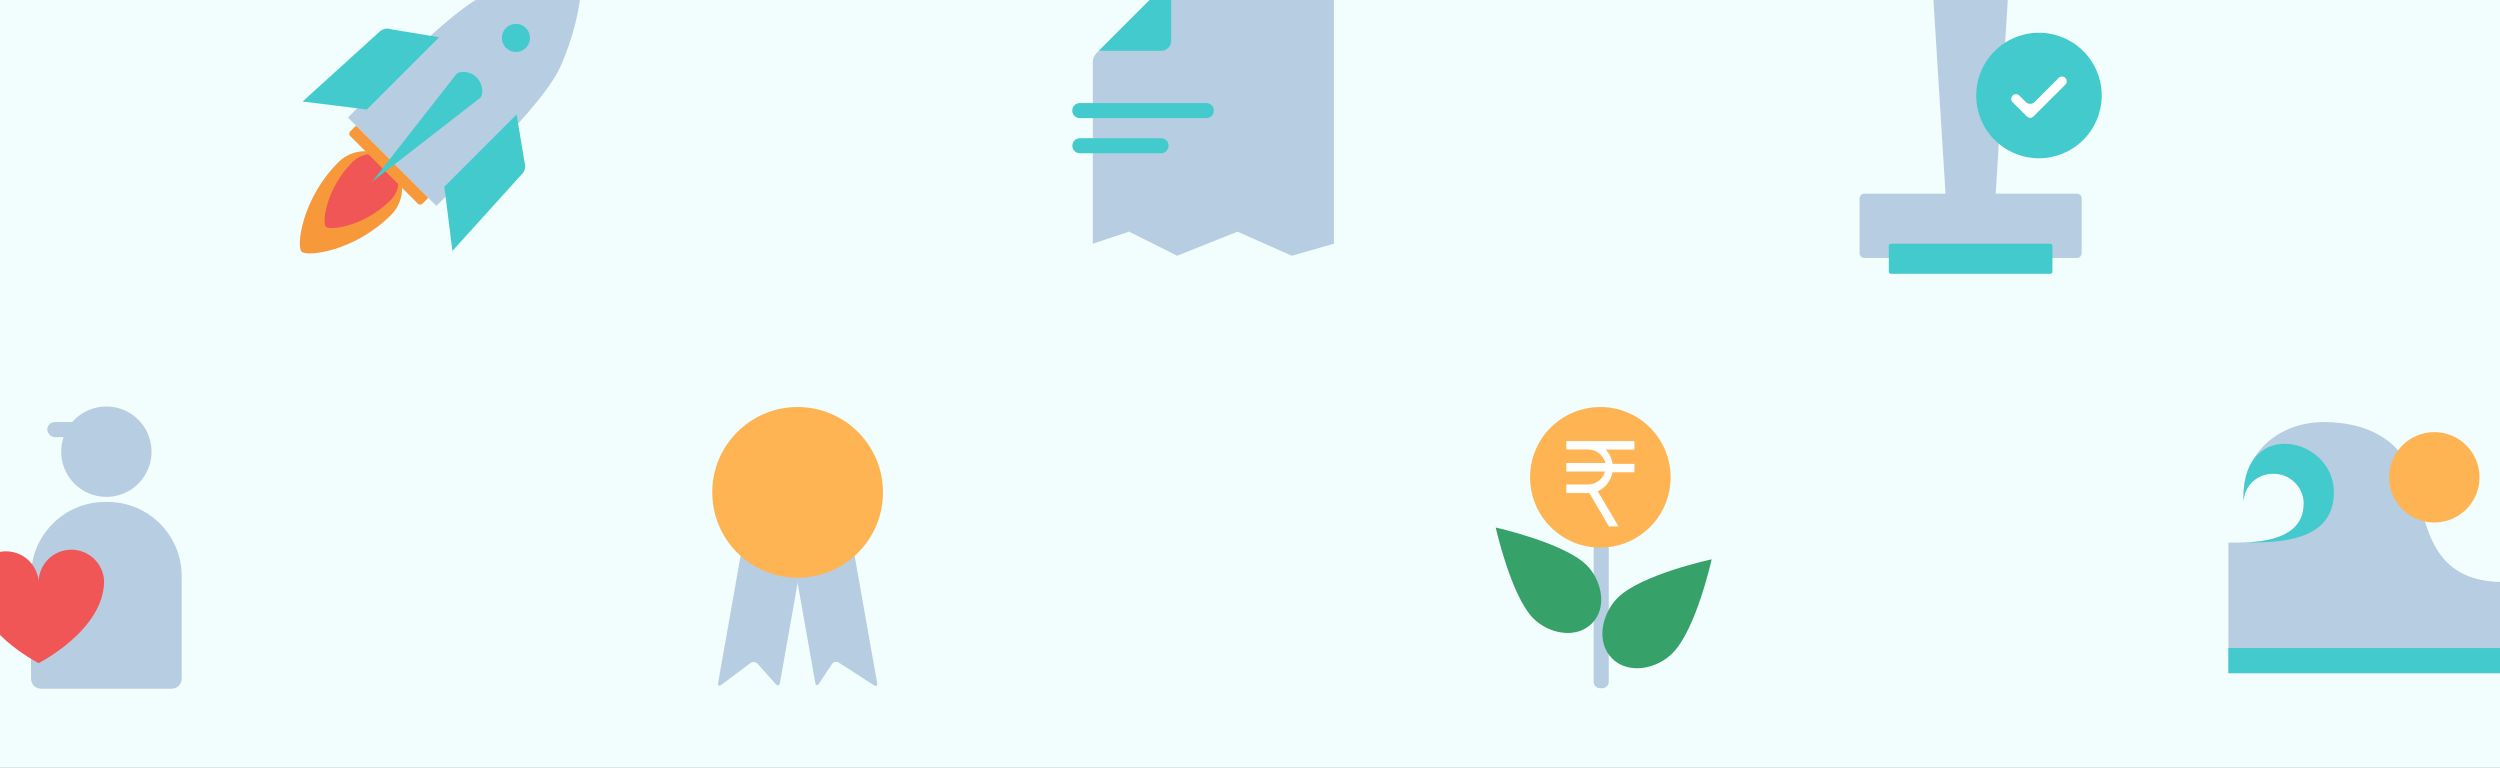 <svg viewBox="0 0 420 129" fill="none" xmlns="http://www.w3.org/2000/svg">
<rect x="0" y="0" width="420" height="129" fill="#333333" stroke="none"/>
<g clip-path="url(#clip0_294_129728)">
<rect width="420" height="129" fill="#F2FDFD"/>
<path d="M271.759 100.438C269.143 103.053 268.055 107.846 270.831 110.622C273.607 113.398 278.425 112.368 281.015 109.694C284.947 105.753 287.562 93.966 287.562 93.966C287.562 93.966 275.691 96.497 271.759 100.438Z" fill="white"/>
<path d="M257.567 103.855C260.098 106.437 264.731 107.441 267.431 104.749C270.131 102.058 269.051 97.417 266.519 94.903C262.655 91.156 251.281 88.625 251.281 88.625C251.281 88.625 253.813 100.032 257.567 103.855Z" fill="white"/>
<path d="M269.177 91.156H268.823C268.222 91.156 267.734 91.644 267.734 92.245V114.537C267.734 115.138 268.222 115.625 268.823 115.625H269.177C269.778 115.625 270.266 115.138 270.266 114.537V92.245C270.266 91.644 269.778 91.156 269.177 91.156Z" fill="#B7CDE1"/>
<path d="M268.857 92C271.589 92 274.238 91.052 276.35 89.318C278.463 87.584 279.908 85.172 280.441 82.491C280.974 79.811 280.561 77.029 279.273 74.618C277.985 72.208 275.9 70.32 273.376 69.274C270.851 68.228 268.041 68.09 265.426 68.884C262.811 69.677 260.552 71.353 259.034 73.625C257.515 75.898 256.832 78.626 257.1 81.346C257.368 84.066 258.571 86.608 260.503 88.541C261.6 89.638 262.903 90.507 264.336 91.101C265.769 91.695 267.305 92 268.857 92Z" fill="#FEB452"/>
<path fill-rule="evenodd" clip-rule="evenodd" d="M263.136 74.104H274.586V75.53H269.751C270.377 76.189 270.781 77.026 270.907 77.926H274.586V79.344H270.882C270.762 80.036 270.476 80.689 270.046 81.245C269.617 81.801 269.058 82.243 268.418 82.533L271.911 88.439H270.291L267.009 82.837H263.136V81.394H266.798C267.567 81.387 268.304 81.085 268.857 80.55C269.233 80.186 269.501 79.724 269.633 79.217H263.136V77.783H269.717C269.545 77.137 269.166 76.565 268.639 76.154C268.113 75.743 267.466 75.515 266.798 75.505H263.136V74.104Z" fill="white"/>
<g style="mix-blend-mode:multiply">
<path d="M271.759 100.438C269.143 103.053 268.055 107.846 270.831 110.622C273.607 113.398 278.425 112.368 281.015 109.694C284.947 105.753 287.562 93.966 287.562 93.966C287.562 93.966 275.691 96.497 271.759 100.438Z" fill="#36A168"/>
</g>
<g style="mix-blend-mode:multiply">
<path d="M257.567 103.855C260.098 106.437 264.731 107.441 267.431 104.749C270.131 102.058 269.051 97.417 266.519 94.903C262.655 91.156 251.281 88.625 251.281 88.625C251.281 88.625 253.813 100.032 257.567 103.855Z" fill="#36A168"/>
</g>
<path d="M408.969 87.781C413.163 87.781 416.562 84.381 416.562 80.188C416.562 75.994 413.163 72.594 408.969 72.594C404.775 72.594 401.375 75.994 401.375 80.188C401.375 84.381 404.775 87.781 408.969 87.781Z" fill="white"/>
<path d="M374.375 113.094H421.625V97.788H420.781C411.559 97.788 408.125 92.844 406.437 83.444C404.75 74.045 397.865 70.906 390.406 70.906C382.947 70.906 376.906 75.969 376.906 83.444V84.288C376.957 82.994 377.518 81.773 378.467 80.893C379.416 80.012 380.675 79.543 381.969 79.588C383.251 79.585 384.486 80.068 385.426 80.941C386.366 81.813 386.939 83.009 387.031 84.288C387.031 86.094 387.031 91.156 376.062 91.156H374.375V113.094Z" fill="#B7CDE1"/>
<g style="mix-blend-mode:multiply">
<path d="M421.625 108.875H374.375V113.094H421.625V108.875Z" fill="#42CACD"/>
</g>
<g style="mix-blend-mode:multiply">
<path d="M376.906 91.156C382.5 91.156 392.094 91.156 392.094 82.719C392.094 73.438 376.906 70.063 376.906 83.445V84.288C376.957 82.995 377.518 81.773 378.467 80.893C379.416 80.012 380.675 79.543 381.969 79.588C383.251 79.585 384.486 80.069 385.426 80.941C386.366 81.813 386.939 83.009 387.031 84.288C387.031 86.094 387.031 91.156 376.062 91.156" fill="#42CACD"/>
</g>
<g style="mix-blend-mode:multiply">
<path d="M408.969 87.781C413.163 87.781 416.562 84.381 416.562 80.188C416.562 75.994 413.163 72.594 408.969 72.594C404.775 72.594 401.375 75.994 401.375 80.188C401.375 84.381 404.775 87.781 408.969 87.781Z" fill="#FEB452"/>
</g>
<rect x="7.938" y="70.906" width="10.125" height="2.531" rx="1.266" fill="white"/>
<path d="M17.489 97.602C17.424 96.187 16.816 94.851 15.791 93.872C14.767 92.893 13.405 92.346 11.988 92.346C10.57 92.346 9.208 92.893 8.184 93.872C7.159 94.851 6.551 96.187 6.486 97.602C6.355 96.239 5.721 94.973 4.707 94.052C3.693 93.13 2.372 92.62 1.002 92.62C-0.368 92.62 -1.689 93.13 -2.703 94.052C-3.717 94.973 -4.351 96.239 -4.483 97.602C-4.525 105.854 6.486 111.406 6.486 111.406C6.486 111.406 17.489 105.854 17.489 97.602Z" fill="white"/>
<path d="M17.463 84.322H18.307C21.604 84.386 24.74 85.754 27.03 88.126C29.32 90.498 30.577 93.681 30.525 96.978V114.022C30.525 114.461 30.354 114.882 30.049 115.197C29.743 115.513 29.326 115.696 28.888 115.709H6.849C6.409 115.696 5.991 115.512 5.685 115.195C5.381 114.88 5.212 114.459 5.212 114.022V96.978C5.16 93.676 6.421 90.488 8.719 88.115C11.016 85.741 14.161 84.377 17.463 84.322Z" fill="white"/>
<path d="M17.868 83.478C19.37 83.478 20.838 83.033 22.087 82.198C23.336 81.364 24.309 80.178 24.884 78.79C25.459 77.403 25.609 75.876 25.316 74.403C25.023 72.93 24.3 71.577 23.238 70.515C22.176 69.453 20.823 68.729 19.35 68.436C17.877 68.143 16.35 68.294 14.962 68.869C13.575 69.443 12.389 70.417 11.555 71.665C10.72 72.914 10.275 74.382 10.275 75.884C10.275 77.898 11.075 79.83 12.499 81.254C13.923 82.678 15.854 83.478 17.868 83.478Z" fill="white"/>
<g style="mix-blend-mode:multiply">
<path d="M17.463 84.322H18.307C21.604 84.386 24.74 85.754 27.03 88.126C29.32 90.498 30.577 93.681 30.525 96.978V114.022C30.525 114.461 30.354 114.882 30.049 115.197C29.743 115.513 29.326 115.696 28.888 115.709H6.849C6.409 115.696 5.991 115.512 5.685 115.195C5.381 114.88 5.212 114.459 5.212 114.022V96.978C5.16 93.676 6.421 90.488 8.719 88.115C11.016 85.741 14.161 84.377 17.463 84.322Z" fill="#B7CDE1"/>
</g>
<g style="mix-blend-mode:multiply">
<path d="M17.868 83.478C19.37 83.478 20.838 83.033 22.087 82.198C23.336 81.364 24.309 80.178 24.884 78.79C25.459 77.403 25.609 75.876 25.316 74.403C25.023 72.93 24.3 71.577 23.238 70.515C22.176 69.453 20.823 68.729 19.35 68.436C17.877 68.143 16.35 68.294 14.962 68.869C13.575 69.443 12.389 70.417 11.555 71.665C10.72 72.914 10.275 74.382 10.275 75.884C10.275 77.898 11.075 79.83 12.499 81.254C13.923 82.678 15.854 83.478 17.868 83.478Z" fill="#B7CDE1"/>
</g>
<g style="mix-blend-mode:multiply">
<path d="M17.489 97.603C17.424 96.187 16.816 94.851 15.791 93.872C14.767 92.893 13.405 92.347 11.988 92.346C10.57 92.347 9.208 92.893 8.184 93.872C7.159 94.851 6.551 96.187 6.486 97.603C6.355 96.239 5.721 94.973 4.707 94.052C3.693 93.131 2.372 92.62 1.002 92.62C-0.368 92.62 -1.689 93.131 -2.703 94.052C-3.717 94.973 -4.351 96.239 -4.483 97.603C-4.525 105.854 6.486 111.406 6.486 111.406C6.486 111.406 17.489 105.854 17.489 97.603Z" fill="#F05656"/>
</g>
<g style="mix-blend-mode:multiply">
<path d="M15.943 80.528C15.773 81.005 16.022 81.539 16.521 81.627C17.083 81.727 17.658 81.738 18.227 81.66C19.1 81.539 19.932 81.21 20.651 80.7C21.369 80.19 21.955 79.514 22.357 78.729C22.619 78.219 22.798 77.671 22.89 77.108C22.971 76.608 22.55 76.196 22.043 76.199L21.854 76.201C21.347 76.204 20.951 76.624 20.82 77.114C20.757 77.353 20.668 77.584 20.555 77.805C20.301 78.3 19.932 78.726 19.479 79.048C19.025 79.37 18.501 79.578 17.95 79.654C17.704 79.688 17.456 79.695 17.21 79.676C16.705 79.637 16.177 79.872 16.006 80.35L15.943 80.528Z" fill="#B7CDE1"/>
</g>
<g style="mix-blend-mode:multiply">
<rect x="7.938" y="70.906" width="10.125" height="2.531" rx="1.266" fill="#B7CDE1"/>
</g>
<path d="M202.662 17.312H181.4C181.064 17.312 180.742 17.446 180.505 17.683C180.268 17.921 180.134 18.242 180.134 18.578C180.134 18.914 180.268 19.236 180.505 19.473C180.742 19.71 181.064 19.844 181.4 19.844H202.662C202.998 19.844 203.32 19.71 203.557 19.473C203.795 19.236 203.928 18.914 203.928 18.578C203.928 18.242 203.795 17.921 203.557 17.683C203.32 17.446 202.998 17.312 202.662 17.312Z" fill="white"/>
<path d="M195.052 23.219H181.417C181.081 23.219 180.759 23.352 180.522 23.589C180.285 23.827 180.151 24.149 180.151 24.484C180.151 24.82 180.285 25.142 180.522 25.379C180.759 25.617 181.081 25.75 181.417 25.75H195.052C195.388 25.75 195.709 25.617 195.947 25.379C196.184 25.142 196.317 24.82 196.317 24.484C196.317 24.149 196.184 23.827 195.947 23.589C195.709 23.352 195.388 23.219 195.052 23.219Z" fill="white"/>
<path d="M197.17 -4.026L184.193 8.951C184.004 9.141 183.853 9.364 183.746 9.609C183.645 9.858 183.593 10.125 183.594 10.394V40.938L189.669 38.913L197.769 42.962L207.894 38.913L217.006 42.962L224.094 40.938V-2.6C224.095 -2.866 224.043 -3.13 223.942 -3.376C223.84 -3.622 223.691 -3.846 223.503 -4.034C223.315 -4.223 223.091 -4.372 222.845 -4.473C222.599 -4.574 222.335 -4.626 222.069 -4.625H198.612C198.344 -4.625 198.077 -4.574 197.828 -4.473C197.583 -4.366 197.36 -4.214 197.17 -4.026Z" fill="#B7CDE1"/>
<g style="mix-blend-mode:multiply">
<path d="M196.756 -3.613V6.808C196.762 7.036 196.721 7.264 196.636 7.476C196.552 7.689 196.424 7.882 196.263 8.044C196.101 8.206 195.908 8.333 195.695 8.418C195.483 8.502 195.255 8.543 195.027 8.537H184.606L196.756 -3.613Z" fill="#42CACD"/>
</g>
<g style="mix-blend-mode:multiply">
<path d="M202.662 17.312H181.4C181.064 17.312 180.742 17.446 180.505 17.683C180.268 17.921 180.134 18.242 180.134 18.578C180.134 18.914 180.268 19.236 180.505 19.473C180.742 19.71 181.064 19.844 181.4 19.844H202.662C202.998 19.844 203.32 19.71 203.557 19.473C203.795 19.236 203.928 18.914 203.928 18.578C203.928 18.242 203.795 17.921 203.557 17.683C203.32 17.446 202.998 17.312 202.662 17.312Z" fill="#42CACD"/>
</g>
<g style="mix-blend-mode:multiply">
<path d="M195.052 23.219H181.417C181.081 23.219 180.759 23.352 180.522 23.589C180.285 23.827 180.151 24.149 180.151 24.484C180.151 24.82 180.285 25.142 180.522 25.379C180.759 25.617 181.081 25.75 181.417 25.75H195.052C195.388 25.75 195.709 25.617 195.947 25.379C196.184 25.142 196.317 24.82 196.317 24.484C196.317 24.149 196.184 23.827 195.947 23.589C195.709 23.352 195.388 23.219 195.052 23.219Z" fill="#42CACD"/>
</g>
<path d="M50.839 17.051L61.631 18.401L73.772 6.26L65.681 4.91C65.372 4.805 65.042 4.782 64.721 4.841C64.401 4.9 64.101 5.04 63.85 5.247L50.839 17.051Z" fill="white"/>
<path d="M76 42.161L74.65 31.369L86.791 19.228L88.141 27.328C88.24 27.632 88.26 27.957 88.199 28.271C88.139 28.585 88 28.879 87.795 29.125L76 42.161Z" fill="white"/>
<path d="M56.863 27.235C58.038 26.061 59.631 25.402 61.292 25.403C62.953 25.404 64.545 26.065 65.719 27.239C66.892 28.414 67.551 30.007 67.55 31.668C67.55 33.328 66.889 34.921 65.714 36.095C59.521 42.288 51.548 43.174 50.662 42.288C49.776 41.402 50.662 33.437 56.863 27.235Z" fill="#F7993B"/>
<g style="mix-blend-mode:multiply">
<path d="M59.226 27.21C59.647 26.789 60.147 26.456 60.697 26.229C61.246 26.001 61.836 25.884 62.431 25.885C63.026 25.885 63.615 26.003 64.165 26.231C64.714 26.459 65.214 26.793 65.634 27.214C66.055 27.635 66.388 28.135 66.615 28.685C66.843 29.235 66.96 29.824 66.959 30.419C66.959 31.014 66.841 31.603 66.613 32.153C66.385 32.703 66.051 33.202 65.63 33.622C61.15 38.103 55.378 38.744 54.737 38.103C54.096 37.461 54.737 31.699 59.226 27.21Z" fill="#F05656"/>
</g>
<path d="M82.066 -1.165C91.508 -5.207 97.625 -4.532 97.625 -4.532C97.625 -4.532 98.3 1.535 94.25 10.976C92.225 15.701 84.808 23.118 84.808 23.118L73.3 34.593L58.458 19.751L69.925 8.285C69.925 8.285 77.375 0.86 82.066 -1.165Z" fill="#B7CDE1"/>
<path d="M59.81 21.101L71.951 33.242L70.967 34.227C70.865 34.328 70.728 34.385 70.585 34.385C70.442 34.385 70.304 34.328 70.203 34.227L58.802 22.825C58.711 22.722 58.662 22.588 58.667 22.451C58.671 22.313 58.728 22.183 58.825 22.085L59.81 21.101Z" fill="#F7993B"/>
<g style="mix-blend-mode:multiply">
<path d="M50.839 17.051L61.631 18.401L73.772 6.26L65.681 4.91C65.372 4.805 65.042 4.782 64.721 4.841C64.401 4.9 64.101 5.04 63.85 5.247L50.839 17.051Z" fill="#42CACD"/>
</g>
<g style="mix-blend-mode:multiply">
<path d="M76 42.161L74.65 31.37L86.791 19.228L88.141 27.328C88.24 27.633 88.26 27.957 88.199 28.271C88.139 28.585 88 28.879 87.795 29.125L76 42.161Z" fill="#42CACD"/>
</g>
<g style="mix-blend-mode:multiply">
<path d="M86.724 10.031C88.807 10.031 90.495 8.343 90.495 6.26C90.495 4.177 88.807 2.488 86.724 2.488C84.641 2.488 82.952 4.177 82.952 6.26C82.952 8.343 84.641 10.031 86.724 10.031Z" fill="#B7CDE1"/>
</g>
<g style="mix-blend-mode:multiply">
<path d="M86.673 8.732C87.978 8.732 89.036 7.674 89.036 6.369C89.036 5.065 87.978 4.007 86.673 4.007C85.368 4.007 84.311 5.065 84.311 6.369C84.311 7.674 85.368 8.732 86.673 8.732Z" fill="#42CACD"/>
</g>
<path d="M80.75 16.376C81.366 15.448 80.893 13.845 80.075 13.001C79.257 12.157 77.662 11.752 76.742 12.36L62.508 30.543L80.75 16.376Z" fill="#42CACD"/>
<g clip-path="url(#clip1_294_129728)">
<path d="M337.442 -2.094L335.046 36.246C335.033 36.496 334.924 36.731 334.741 36.903C334.559 37.074 334.317 37.168 334.067 37.166H328.06C327.811 37.164 327.571 37.069 327.39 36.898C327.208 36.728 327.098 36.495 327.081 36.246L324.685 -2.094V-1.604C324.685 -3.296 325.357 -4.919 326.553 -6.115C327.749 -7.311 329.372 -7.983 331.063 -7.983C332.755 -7.983 334.378 -7.311 335.574 -6.115C336.77 -4.919 337.442 -3.296 337.442 -1.604" fill="white"/>
<path d="M342.547 26.594C340.461 26.594 338.422 25.975 336.687 24.816C334.953 23.657 333.601 22.01 332.803 20.083C332.005 18.156 331.796 16.035 332.203 13.989C332.61 11.943 333.614 10.064 335.089 8.589C336.564 7.114 338.443 6.11 340.489 5.703C342.535 5.296 344.656 5.505 346.583 6.303C348.51 7.101 350.157 8.453 351.316 10.187C352.475 11.922 353.094 13.961 353.094 16.047C353.087 18.842 351.974 21.521 349.997 23.497C348.021 25.474 345.342 26.587 342.547 26.594Z" fill="white"/>
<g style="mix-blend-mode:multiply">
<path d="M344.445 40.938H317.682C317.481 40.938 317.319 41.1 317.319 41.3V45.637C317.319 45.838 317.481 46 317.682 46H344.445C344.646 46 344.808 45.838 344.808 45.637V41.3C344.808 41.1 344.646 40.938 344.445 40.938Z" fill="white"/>
</g>
<path d="M348.917 32.534H313.21C312.767 32.534 312.408 32.893 312.408 33.335V42.532C312.408 42.975 312.767 43.334 313.21 43.334H348.917C349.36 43.334 349.719 42.975 349.719 42.532V33.335C349.719 32.893 349.36 32.534 348.917 32.534Z" fill="#B7CDE1"/>
<g style="mix-blend-mode:multiply">
<path d="M344.445 40.938H317.682C317.481 40.938 317.319 41.1 317.319 41.3V45.637C317.319 45.838 317.481 46 317.682 46H344.445C344.646 46 344.808 45.838 344.808 45.637V41.3C344.808 41.1 344.646 40.938 344.445 40.938Z" fill="#42CACD"/>
</g>
<g style="mix-blend-mode:multiply">
<path d="M337.442 -2.094L335.046 36.246C335.033 36.496 334.924 36.731 334.741 36.903C334.559 37.074 334.317 37.168 334.067 37.166H328.06C327.811 37.164 327.571 37.069 327.39 36.898C327.208 36.728 327.098 36.495 327.081 36.246L324.685 -2.094V-1.604C324.685 -3.296 325.357 -4.919 326.553 -6.115C327.749 -7.311 329.372 -7.983 331.063 -7.983C332.755 -7.983 334.378 -7.311 335.574 -6.115C336.77 -4.919 337.442 -3.296 337.442 -1.604" fill="#B7CDE1"/>
</g>
<g style="mix-blend-mode:multiply">
<path d="M342.547 26.594C340.461 26.594 338.422 25.975 336.687 24.816C334.953 23.657 333.601 22.01 332.803 20.083C332.005 18.156 331.796 16.035 332.203 13.989C332.61 11.943 333.614 10.064 335.089 8.589C336.564 7.114 338.443 6.11 340.489 5.703C342.535 5.296 344.656 5.505 346.583 6.303C348.51 7.101 350.157 8.453 351.316 10.187C352.475 11.922 353.094 13.961 353.094 16.047C353.087 18.842 351.974 21.521 349.997 23.497C348.021 25.474 345.342 26.587 342.547 26.594Z" fill="#42CACD"/>
</g>
<path fill-rule="evenodd" clip-rule="evenodd" d="M340.328 17.135C340.425 17.233 340.541 17.311 340.668 17.364C340.796 17.417 340.932 17.444 341.07 17.444C341.208 17.444 341.345 17.417 341.472 17.364C341.6 17.311 341.716 17.233 341.813 17.135L345.854 13.094C345.928 13.02 346.016 12.961 346.112 12.921C346.208 12.882 346.311 12.861 346.415 12.861C346.52 12.861 346.623 12.882 346.719 12.921C346.815 12.961 346.903 13.02 346.977 13.094C347.05 13.167 347.109 13.255 347.149 13.351C347.189 13.447 347.209 13.55 347.209 13.655C347.209 13.759 347.189 13.862 347.149 13.958C347.109 14.055 347.05 14.142 346.977 14.216L341.627 19.557C341.555 19.631 341.468 19.691 341.373 19.731C341.277 19.771 341.174 19.792 341.07 19.792C340.966 19.792 340.864 19.771 340.768 19.731C340.672 19.691 340.586 19.631 340.513 19.557L338.117 17.169C338.043 17.095 337.985 17.008 337.945 16.912C337.905 16.815 337.885 16.712 337.885 16.608C337.885 16.504 337.905 16.401 337.945 16.304C337.985 16.208 338.043 16.12 338.117 16.047C338.191 15.973 338.278 15.915 338.375 15.875C338.471 15.835 338.574 15.814 338.678 15.814C338.783 15.814 338.886 15.835 338.982 15.875C339.078 15.915 339.166 15.973 339.239 16.047L340.328 17.135Z" fill="white"/>
</g>
<path d="M134 97.062C141.922 97.062 148.344 90.641 148.344 82.719C148.344 74.797 141.922 68.375 134 68.375C126.078 68.375 119.656 74.797 119.656 82.719C119.656 90.641 126.078 97.062 134 97.062Z" fill="white"/>
<path d="M137.577 114.857C137.324 115.245 137.046 115.186 136.97 114.731L133.106 92.894C133.08 92.791 133.08 92.683 133.104 92.579C133.128 92.475 133.176 92.379 133.244 92.297C133.312 92.215 133.398 92.15 133.496 92.107C133.593 92.064 133.7 92.045 133.806 92.051H142.505C142.741 92.058 142.967 92.146 143.147 92.299C143.326 92.453 143.448 92.663 143.492 92.894L147.357 114.731C147.432 115.186 147.179 115.355 146.791 115.102L140.936 111.322C140.843 111.261 140.739 111.218 140.629 111.197C140.52 111.176 140.407 111.177 140.298 111.2C140.189 111.223 140.086 111.267 139.994 111.33C139.902 111.393 139.823 111.473 139.763 111.567L137.577 114.857Z" fill="#B7CDE1"/>
<path d="M130.33 114.925C130.633 115.279 130.954 115.186 131.03 114.731L134.894 92.894C134.92 92.791 134.92 92.683 134.896 92.579C134.872 92.475 134.824 92.379 134.756 92.297C134.688 92.215 134.602 92.15 134.504 92.107C134.407 92.064 134.3 92.045 134.194 92.051H125.495C125.259 92.058 125.033 92.146 124.853 92.299C124.674 92.453 124.552 92.663 124.508 92.894L120.643 114.731C120.568 115.186 120.804 115.33 121.175 115.051L126.06 111.406C126.244 111.269 126.471 111.205 126.699 111.227C126.927 111.249 127.138 111.355 127.292 111.525L130.33 114.925Z" fill="#B7CDE1"/>
<g style="mix-blend-mode:multiply">
<path d="M134 97.062C141.922 97.062 148.344 90.641 148.344 82.719C148.344 74.797 141.922 68.375 134 68.375C126.078 68.375 119.656 74.797 119.656 82.719C119.656 90.641 126.078 97.062 134 97.062Z" fill="#FEB452"/>
</g>
<g style="mix-blend-mode:multiply">
<path d="M133.629 75.454C133.831 75.032 134.169 75.032 134.371 75.454L136.236 79.217C136.364 79.436 136.539 79.625 136.747 79.771C136.955 79.917 137.192 80.016 137.443 80.061L141.602 80.668C142.058 80.736 142.168 81.057 141.83 81.377L138.826 84.314C138.651 84.502 138.52 84.727 138.439 84.972C138.359 85.216 138.333 85.475 138.362 85.731L139.063 89.907C139.138 90.372 138.868 90.566 138.463 90.355L134.743 88.397C134.507 88.289 134.251 88.233 133.992 88.233C133.732 88.233 133.476 88.289 133.241 88.397L129.528 90.355C129.123 90.566 128.853 90.355 128.929 89.907L129.638 85.765C129.667 85.509 129.641 85.25 129.561 85.005C129.48 84.761 129.349 84.536 129.174 84.347L126.17 81.411C125.833 81.09 125.942 80.77 126.398 80.702L130.558 80.095C130.808 80.049 131.045 79.95 131.253 79.805C131.461 79.659 131.636 79.47 131.764 79.251L133.629 75.454Z" fill="#FEB452"/>
</g>
</g>
<defs>
<clipPath id="clip0_294_129728">
<rect width="420" height="129" fill="white"/>
</clipPath>
<clipPath id="clip1_294_129728">
<rect width="54" height="54" fill="white" transform="translate(305 -8)"/>
</clipPath>
</defs>
</svg>
